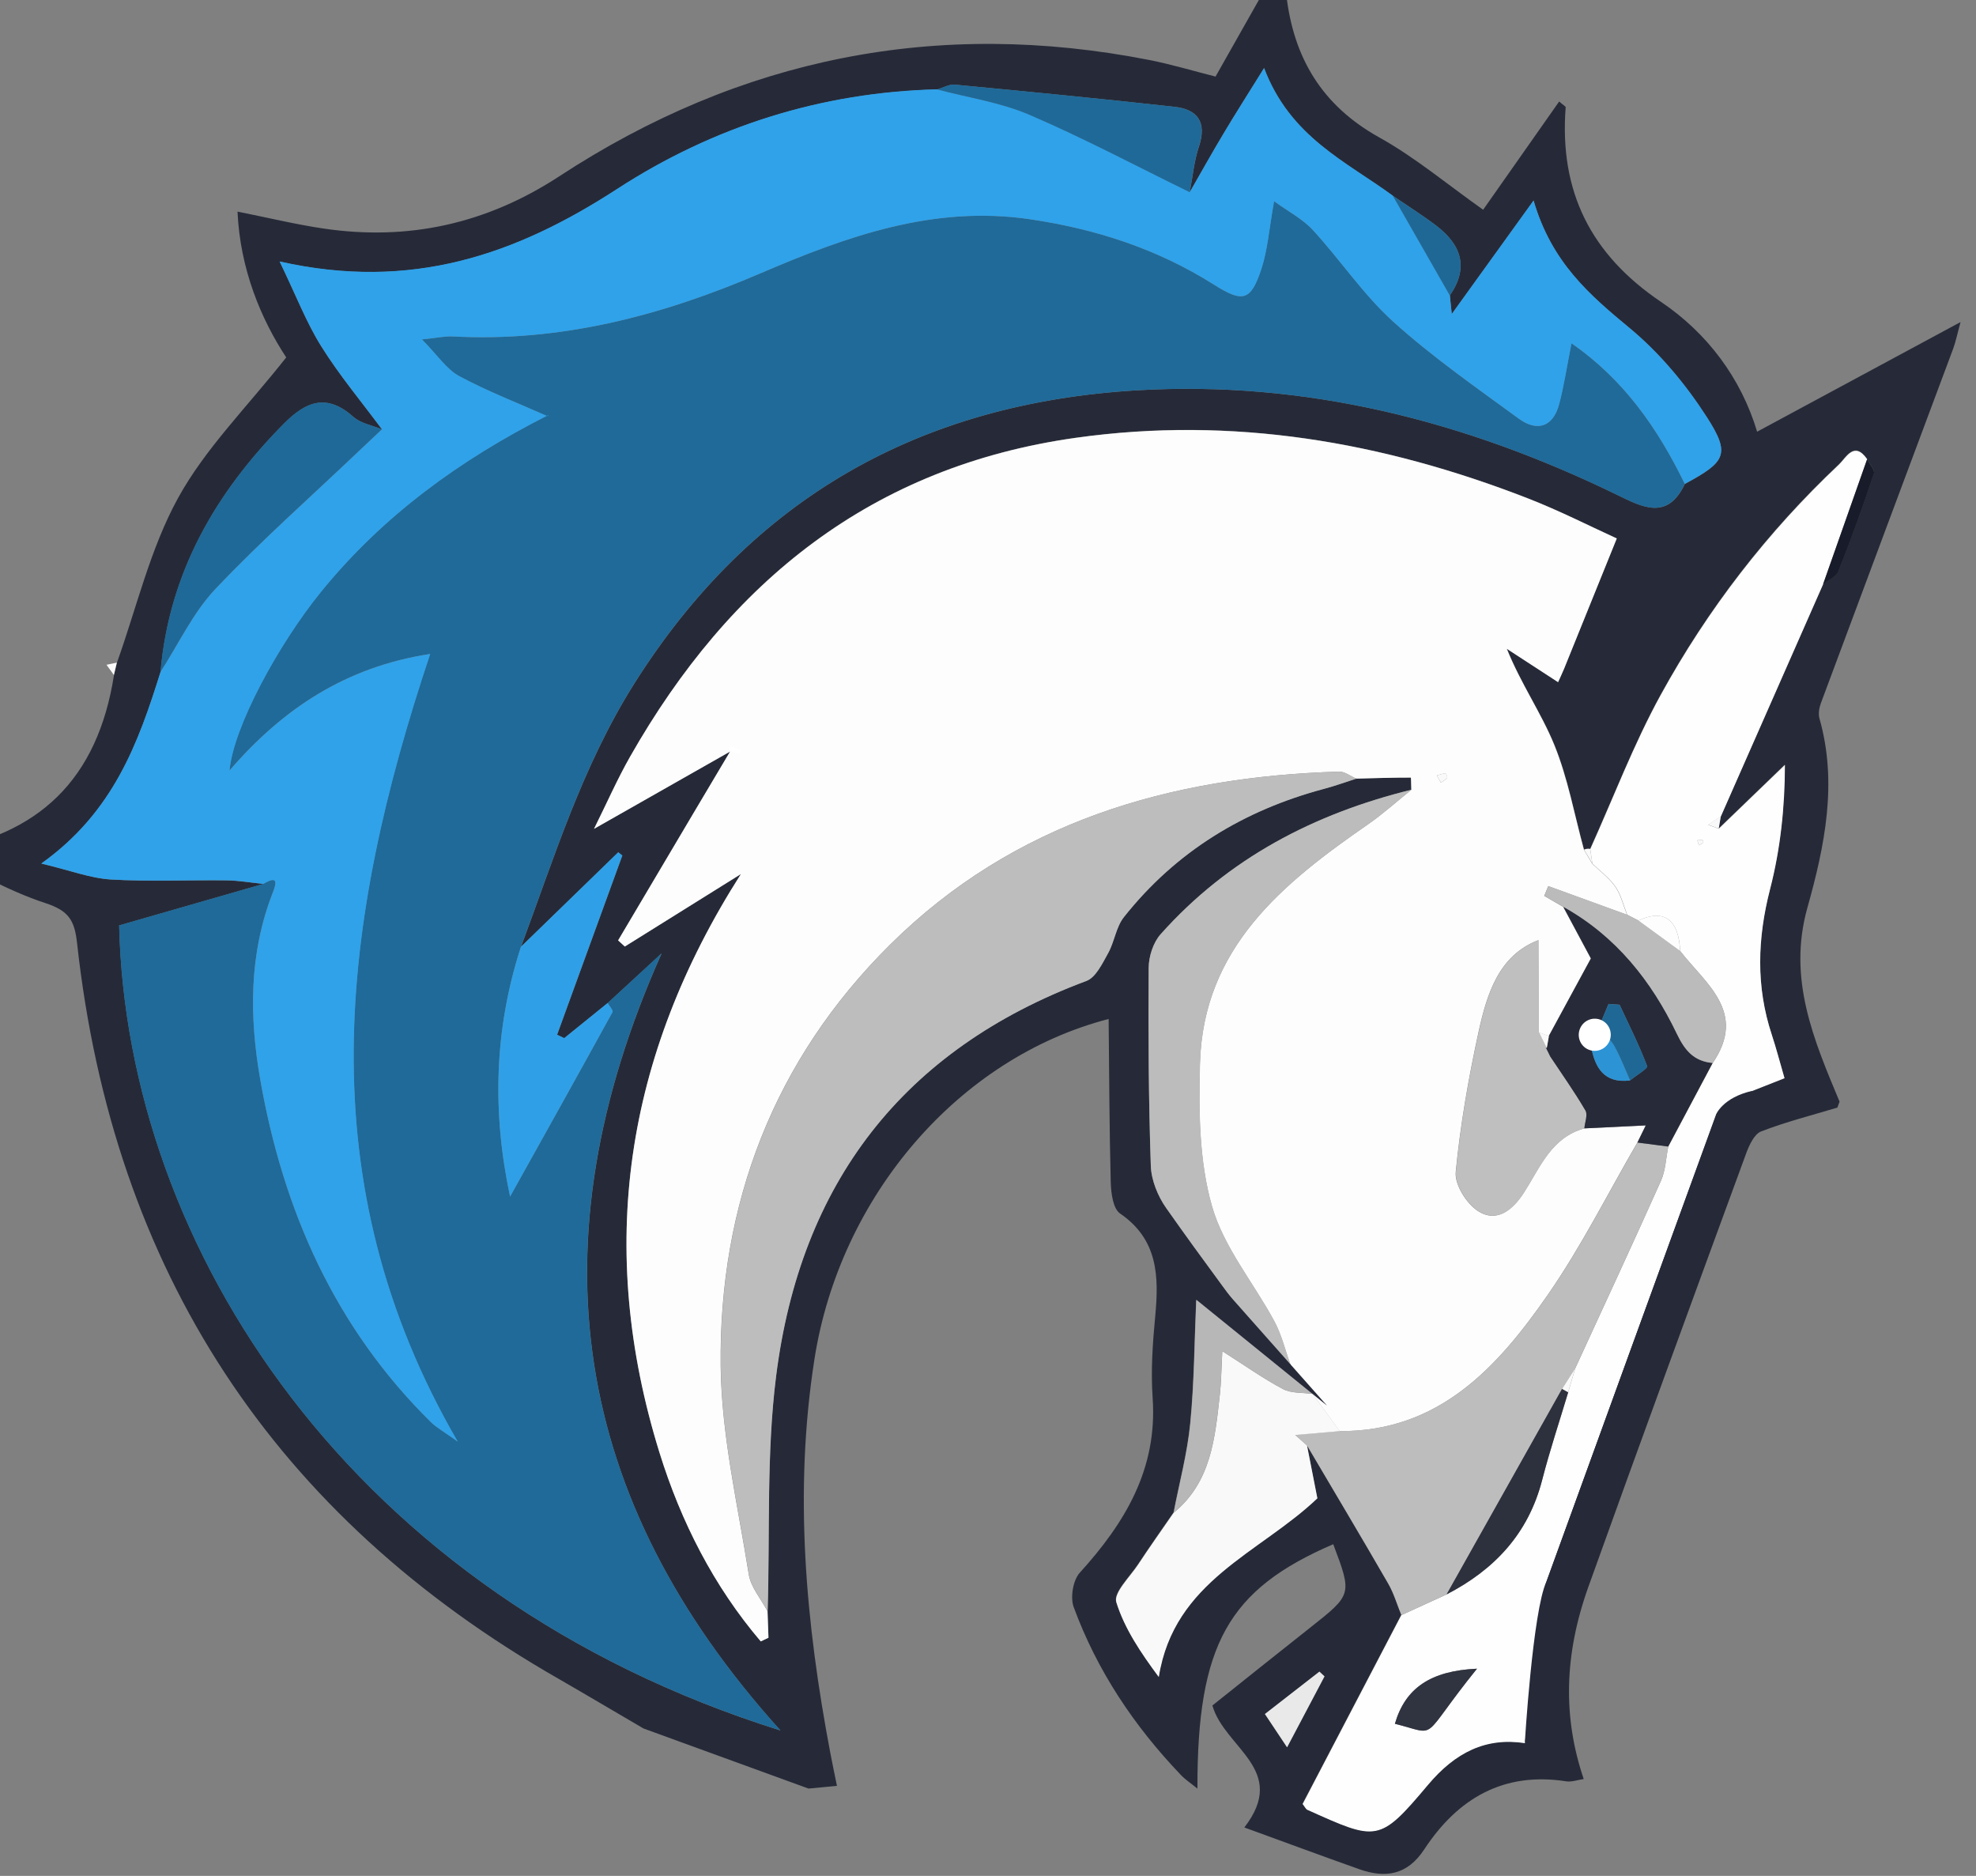 <svg width="59" height="56" viewBox="0 0 59 56" fill="none" xmlns="http://www.w3.org/2000/svg">
<rect x="0" y="0" width="59" height="56" fill="#808080" stroke="none"/>
<g clip-path="url(#clip0_482_52407)">
<path d="M19.214 51.599C20.856 52.197 22.5 52.795 24.142 53.393C24.414 53.367 24.687 53.34 24.99 53.312C24.917 52.95 24.852 52.646 24.794 52.34C24.054 48.443 23.699 44.53 24.319 40.569C25.078 35.718 28.62 31.578 33.102 30.419C33.119 32.059 33.123 33.68 33.165 35.299C33.174 35.62 33.234 36.084 33.444 36.226C34.575 37.001 34.606 38.096 34.493 39.289C34.416 40.099 34.359 40.921 34.416 41.73C34.564 43.854 33.59 45.462 32.238 46.952C32.038 47.174 31.953 47.687 32.058 47.974C32.758 49.879 33.867 51.533 35.265 52.993C35.392 53.126 35.552 53.23 35.753 53.394C35.746 49.092 36.675 47.45 39.808 46.098C40.375 47.601 40.374 47.598 39.124 48.585C38.128 49.372 37.136 50.165 36.2 50.913C36.564 52.189 38.486 52.829 37.154 54.554C38.379 55 39.477 55.407 40.582 55.799C41.362 56.075 42.017 55.98 42.523 55.212C43.525 53.687 44.891 52.884 46.766 53.177C46.928 53.202 47.106 53.134 47.287 53.108C46.67 51.287 46.69 49.421 47.43 47.36C48.977 43.044 50.558 38.738 52.137 34.433C52.227 34.186 52.38 33.854 52.584 33.776C53.324 33.489 54.098 33.294 54.862 33.064C54.883 33.005 54.905 32.945 54.926 32.886C54.154 31.038 53.371 29.219 53.965 27.101C54.482 25.258 54.873 23.373 54.326 21.448C54.288 21.311 54.316 21.132 54.367 20.995C55.68 17.466 57.001 13.94 58.317 10.413C58.395 10.204 58.437 9.983 58.539 9.614C56.427 10.753 54.474 11.804 52.465 12.887C51.983 11.283 50.972 9.941 49.598 9.014C47.494 7.594 46.556 5.714 46.748 3.205C46.749 3.173 46.673 3.136 46.554 3.03C45.772 4.145 44.995 5.251 44.284 6.261C43.22 5.51 42.259 4.701 41.182 4.102C39.469 3.149 38.615 1.718 38.404 -0.183C38.372 -0.488 38.27 -0.784 38.2 -1.084C37.57 0.029 36.941 1.143 36.294 2.286C35.64 2.121 34.985 1.923 34.316 1.791C27.988 0.548 22.109 1.722 16.699 5.263C14.525 6.684 12.186 7.198 9.651 6.821C8.822 6.698 8.008 6.5 7.092 6.317C7.168 8.039 7.797 9.53 8.546 10.67C7.373 12.158 6.124 13.394 5.313 14.873C4.483 16.385 4.081 18.136 3.492 19.782C3.464 19.904 3.433 20.028 3.404 20.15C2.917 23.252 1.179 24.964 -1.952 25.426C-0.854 25.951 0.207 26.585 1.354 26.959C2.053 27.187 2.226 27.473 2.301 28.153C3.379 37.939 8.185 45.263 16.69 50.123C17.532 50.608 18.371 51.108 19.214 51.599ZM35.892 38.753C36.165 38.999 36.428 39.257 36.712 39.489C37.187 39.877 37.674 40.248 38.155 40.629C37.038 39.11 35.902 37.602 34.818 36.059C34.568 35.704 34.374 35.23 34.361 34.801C34.294 32.834 34.283 30.863 34.296 28.895C34.298 28.556 34.432 28.139 34.652 27.89C36.672 25.624 39.236 24.291 42.142 23.575C42.138 23.449 42.135 23.211 42.129 23.21C41.585 23.209 41.043 23.227 40.499 23.242C40.179 23.344 39.861 23.461 39.535 23.547C37.138 24.186 35.108 25.415 33.555 27.376C33.319 27.674 33.273 28.114 33.082 28.457C32.911 28.764 32.716 29.178 32.435 29.283C26.948 31.331 23.892 35.337 23.169 41.089C22.88 43.401 22.989 45.761 22.918 48.1C22.928 48.362 22.935 48.626 22.945 48.889C22.868 48.925 22.793 48.962 22.716 48.998C21.313 47.351 20.332 45.43 19.689 43.356C17.803 37.27 18.64 31.548 22.123 26.092C20.967 26.813 19.812 27.533 18.657 28.255C18.589 28.194 18.523 28.134 18.456 28.071C19.204 26.81 19.951 25.546 20.699 24.285C21.076 23.651 21.454 23.018 21.83 22.382L21.836 22.41C20.499 23.17 19.165 23.929 17.736 24.74C18.114 23.978 18.429 23.262 18.813 22.585C21.791 17.348 26.039 13.92 32.125 13.066C36.798 12.41 41.265 13.183 45.605 14.869C46.58 15.248 47.517 15.727 48.273 16.071C47.716 17.45 47.207 18.706 46.7 19.962C46.642 20.094 46.583 20.227 46.525 20.358C46.014 20.026 45.504 19.694 44.993 19.361C45.416 20.416 46.024 21.28 46.414 22.237C46.819 23.231 47.011 24.315 47.297 25.358C47.355 25.335 47.417 25.328 47.479 25.338C48.174 23.803 48.774 22.215 49.581 20.742C50.989 18.175 52.771 15.869 54.907 13.857C55.121 13.656 55.36 13.142 55.746 13.698C55.819 13.847 55.987 14.027 55.949 14.137C55.619 15.119 55.266 16.095 54.885 17.06C54.82 17.221 54.585 17.314 54.428 17.438C53.411 19.745 52.395 22.051 51.379 24.359C51.358 24.482 51.337 24.607 51.316 24.73C51.973 24.096 52.632 23.462 53.29 22.827C53.289 24.091 53.156 25.335 52.848 26.534C52.469 28.008 52.421 29.436 52.897 30.877C53.034 31.29 53.143 31.713 53.279 32.178C52.739 32.391 52.22 32.596 51.703 32.799C50.003 37.494 48.306 42.189 46.593 46.879C46.502 47.127 46.291 47.331 46.137 47.556C46.081 47.797 46.027 48.038 45.972 48.279C45.943 48.411 45.914 48.545 45.886 48.677C45.77 49.759 45.656 50.84 45.527 52.029C44.363 51.85 43.452 52.3 42.629 53.279C41.174 55.009 41.111 54.954 39.031 54.019C38.983 53.997 38.958 53.932 38.891 53.847C39.868 51.977 40.853 50.093 41.838 48.208C41.709 47.894 41.615 47.56 41.446 47.27C40.649 45.89 39.83 44.52 39.021 43.145C39.127 43.686 39.233 44.228 39.329 44.719C37.61 46.359 35.052 47.177 34.593 50.053C34.06 49.333 33.574 48.616 33.327 47.822C33.24 47.541 33.731 47.067 33.978 46.696C34.323 46.175 34.684 45.664 35.039 45.149C35.21 44.262 35.449 43.381 35.536 42.485C35.655 41.27 35.66 40.043 35.714 38.821C35.741 38.758 35.768 38.694 35.795 38.631C35.832 38.677 35.862 38.716 35.892 38.753ZM35.525 5.736C35.859 5.155 36.186 4.57 36.53 3.992C36.882 3.402 37.253 2.822 37.743 2.033C38.524 4.098 40.195 4.82 41.589 5.846C42.019 6.139 42.46 6.416 42.874 6.729C43.618 7.293 43.876 7.975 43.289 8.819C43.306 8.98 43.322 9.14 43.348 9.376C44.152 8.26 44.897 7.228 45.791 5.988C46.331 7.845 47.469 8.813 48.663 9.799C49.554 10.537 50.331 11.473 50.962 12.451C51.679 13.563 51.527 13.79 50.307 14.447C49.787 15.548 49.032 15.136 48.284 14.772C43.754 12.569 38.995 11.351 33.931 11.653C27.494 12.039 22.439 14.851 18.932 20.418C17.388 22.869 16.551 25.591 15.558 28.263C16.526 27.323 17.495 26.382 18.462 25.444C18.502 25.476 18.542 25.509 18.582 25.541C17.933 27.325 17.284 29.108 16.635 30.891C16.706 30.925 16.777 30.959 16.849 30.993C17.281 30.644 17.713 30.294 18.145 29.945C18.631 29.496 19.119 29.049 19.755 28.462C15.883 37.129 17.066 44.754 23.304 51.659C10.489 47.645 3.786 37.226 3.559 27.627C5.028 27.204 6.448 26.796 7.866 26.388C7.501 26.352 7.137 26.288 6.773 26.282C5.62 26.267 4.464 26.323 3.316 26.256C2.704 26.22 2.101 25.986 1.235 25.78C3.395 24.239 4.133 22.172 4.795 20.058C5.055 17.108 6.428 14.721 8.474 12.653C9.15 11.97 9.765 11.746 10.553 12.446C10.774 12.643 11.117 12.698 11.406 12.819C10.796 11.997 10.136 11.209 9.594 10.343C9.148 9.631 8.843 8.827 8.35 7.809C12.284 8.697 15.404 7.606 18.425 5.645C21.301 3.779 24.523 2.756 27.984 2.671C28.16 2.62 28.344 2.51 28.513 2.528C30.699 2.735 32.888 2.948 35.072 3.189C35.751 3.263 36.04 3.64 35.803 4.364C35.654 4.804 35.612 5.276 35.525 5.736ZM38.43 52.16C38.15 51.741 37.973 51.474 37.769 51.169C38.353 50.715 38.875 50.309 39.395 49.904C39.446 49.95 39.496 49.999 39.547 50.045C39.207 50.688 38.867 51.332 38.43 52.16Z" fill="#262A38"/>
<path d="M46.7 19.966C47.209 18.71 47.716 17.454 48.274 16.075C47.518 15.732 46.58 15.252 45.606 14.873C41.263 13.186 36.799 12.414 32.126 13.07C26.041 13.924 21.792 17.352 18.814 22.589C18.43 23.264 18.116 23.981 17.736 24.744C19.163 23.933 20.5 23.173 21.837 22.415C21.865 22.409 21.892 22.399 21.921 22.397C21.927 22.397 21.936 22.425 21.942 22.441C21.906 22.422 21.866 22.403 21.83 22.384C21.454 23.018 21.076 23.651 20.699 24.287C19.951 25.548 19.204 26.812 18.456 28.073C18.523 28.134 18.589 28.194 18.656 28.256C19.811 27.535 20.966 26.815 22.122 26.093C18.64 31.548 17.802 37.271 19.689 43.358C20.333 45.432 21.312 47.353 22.715 49C22.793 48.963 22.868 48.926 22.945 48.89C22.935 48.628 22.927 48.364 22.917 48.101C22.724 47.734 22.418 47.386 22.356 46.998C22.028 44.93 21.541 42.853 21.517 40.775C21.464 35.928 23.114 31.631 26.574 28.202C30.267 24.54 34.922 23.185 39.982 23.035C40.152 23.031 40.325 23.172 40.496 23.244C41.04 23.23 41.582 23.212 42.126 23.213C42.132 23.213 42.135 23.451 42.139 23.577C41.712 23.92 41.301 24.29 40.853 24.603C38.301 26.369 35.923 28.286 35.827 31.748C35.787 33.171 35.801 34.661 36.185 36.005C36.534 37.234 37.433 38.298 38.054 39.456C38.266 39.852 38.372 40.306 38.527 40.734C38.53 40.813 38.534 40.895 38.537 40.974C38.755 41.186 38.973 41.4 39.191 41.611C39.46 41.983 39.73 42.354 40 42.723C42.965 42.74 44.716 40.816 46.224 38.638C47.219 37.203 48.006 35.625 48.886 34.111C48.962 33.957 49.036 33.802 49.137 33.597C48.469 33.63 47.885 33.658 47.301 33.686C46.321 33.958 45.988 34.84 45.508 35.591C45.183 36.099 44.702 36.528 44.123 36.148C43.783 35.926 43.43 35.362 43.465 34.986C43.6 33.592 43.843 32.201 44.141 30.83C44.393 29.673 44.746 28.521 45.932 28.065C45.935 28.978 45.94 29.897 45.943 30.817C46.044 30.854 46.142 30.892 46.242 30.928C46.634 30.207 47.024 29.485 47.499 28.613C47.299 28.242 46.986 27.656 46.674 27.073C46.485 26.964 46.298 26.854 46.108 26.744C46.148 26.646 46.187 26.55 46.228 26.453C47.012 26.738 47.797 27.024 48.58 27.309C48.467 27.027 48.398 26.717 48.23 26.473C48.047 26.209 47.773 26.009 47.539 25.782C47.456 25.643 47.373 25.505 47.292 25.365C47.006 24.321 46.813 23.237 46.409 22.243C46.02 21.287 45.414 20.422 44.989 19.368C45.499 19.7 46.01 20.032 46.521 20.365C46.585 20.232 46.642 20.098 46.7 19.966ZM42.899 23.149C43.016 23.118 43.088 23.09 43.161 23.086C43.175 23.085 43.223 23.199 43.207 23.221C43.16 23.281 43.086 23.318 43.023 23.365C42.989 23.305 42.953 23.245 42.899 23.149Z" fill="#FDFDFD"/>
<path d="M7.863 26.385C6.445 26.793 5.027 27.202 3.556 27.624C3.783 37.223 10.486 47.642 23.301 51.656C17.063 44.75 15.88 37.127 19.752 28.459C19.114 29.045 18.628 29.493 18.142 29.942C18.195 30.033 18.316 30.164 18.289 30.212C17.288 32.036 16.273 33.85 15.23 35.721C14.693 33.213 14.752 30.73 15.555 28.262C16.547 25.59 17.384 22.869 18.928 20.417C22.435 14.852 27.491 12.037 33.927 11.652C38.992 11.35 43.751 12.566 48.28 14.771C49.028 15.135 49.783 15.547 50.304 14.445C49.5 12.798 48.487 11.331 46.92 10.249C46.777 10.972 46.697 11.525 46.554 12.061C46.37 12.758 45.89 12.893 45.348 12.499C44.075 11.568 42.77 10.662 41.602 9.606C40.708 8.799 40.023 7.763 39.2 6.869C38.893 6.535 38.464 6.316 38.041 6.007C37.894 6.825 37.851 7.454 37.66 8.033C37.343 8.991 37.107 9.042 36.242 8.496C34.557 7.431 32.714 6.833 30.748 6.545C27.87 6.122 25.271 7.058 22.697 8.163C19.765 9.422 16.739 10.218 13.52 10.044C13.293 10.031 13.062 10.086 12.597 10.133C13.066 10.607 13.332 11.025 13.712 11.23C14.556 11.683 15.458 12.03 16.336 12.421C16.358 12.414 16.379 12.407 16.401 12.399C16.378 12.403 16.353 12.406 16.33 12.409C13.741 13.725 11.431 15.388 9.576 17.675C8.31 19.238 6.968 21.704 6.85 23.002C8.443 21.157 10.325 19.907 12.842 19.522C10.173 27.503 9.148 35.253 13.664 43.033C13.246 42.733 13.033 42.617 12.865 42.453C10.002 39.635 8.453 36.137 7.769 32.224C7.443 30.36 7.43 28.48 8.137 26.662C8.254 26.367 8.315 26.114 7.863 26.385Z" fill="#1F6A99"/>
<path d="M16.338 12.42C15.46 12.03 14.56 11.683 13.714 11.229C13.335 11.024 13.066 10.605 12.599 10.132C13.065 10.085 13.296 10.03 13.522 10.043C16.741 10.217 19.766 9.42 22.699 8.162C25.274 7.056 27.873 6.12 30.75 6.544C32.715 6.833 34.561 7.431 36.244 8.495C37.108 9.04 37.346 8.99 37.663 8.032C37.853 7.453 37.895 6.824 38.043 6.006C38.467 6.315 38.895 6.535 39.202 6.868C40.024 7.763 40.709 8.799 41.604 9.605C42.773 10.659 44.077 11.567 45.35 12.498C45.89 12.893 46.37 12.757 46.556 12.06C46.698 11.523 46.779 10.972 46.923 10.248C48.49 11.33 49.503 12.797 50.306 14.444C51.526 13.788 51.676 13.562 50.961 12.448C50.332 11.471 49.553 10.535 48.661 9.797C47.47 8.809 46.33 7.84 45.789 5.986C44.896 7.226 44.151 8.258 43.346 9.374C43.322 9.14 43.305 8.977 43.29 8.817C42.724 7.826 42.156 6.835 41.59 5.844C40.195 4.819 38.525 4.096 37.744 2.031C37.253 2.82 36.883 3.4 36.531 3.991C36.186 4.566 35.859 5.151 35.525 5.734C33.936 4.957 32.372 4.125 30.75 3.428C29.879 3.055 28.909 2.913 27.984 2.666C24.523 2.751 21.299 3.774 18.425 5.641C15.403 7.602 12.284 8.691 8.35 7.805C8.842 8.825 9.148 9.627 9.594 10.339C10.136 11.205 10.796 11.993 11.405 12.815C11.183 13.025 10.96 13.233 10.738 13.443C9.296 14.815 7.801 16.136 6.434 17.579C5.764 18.287 5.332 19.222 4.794 20.055C4.132 22.169 3.393 24.237 1.234 25.777C2.102 25.985 2.702 26.217 3.315 26.254C4.465 26.321 5.619 26.265 6.772 26.279C7.137 26.284 7.5 26.348 7.865 26.386C8.316 26.116 8.256 26.368 8.141 26.663C7.433 28.481 7.445 30.36 7.772 32.226C8.457 36.138 10.008 39.637 12.868 42.455C13.035 42.62 13.251 42.734 13.668 43.035C9.151 35.255 10.176 27.504 12.846 19.523C10.328 19.908 8.446 21.158 6.854 23.003C6.97 21.704 8.314 19.237 9.58 17.676C11.435 15.389 13.744 13.726 16.334 12.411L16.338 12.42Z" fill="#2FA2EA"/>
<path d="M47.546 25.78C47.78 26.008 48.054 26.206 48.237 26.471C48.404 26.713 48.474 27.025 48.586 27.307C48.698 27.366 48.809 27.422 48.921 27.481C49.682 27.122 50.127 27.448 50.167 28.39C50.931 29.373 52.174 30.215 51.139 31.733C50.696 32.565 50.254 33.396 49.812 34.229C49.741 34.57 49.733 34.938 49.593 35.251C48.757 37.122 47.891 38.981 47.035 40.846C46.964 41.085 46.895 41.324 46.823 41.563C46.562 42.436 46.273 43.3 46.046 44.181C45.634 45.785 44.62 46.861 43.192 47.598C42.742 47.804 42.293 48.01 41.843 48.215C40.858 50.101 39.873 51.985 38.896 53.855C38.963 53.94 38.99 54.006 39.036 54.027C41.116 54.962 41.18 55.016 42.634 53.287C43.457 52.307 44.369 51.861 45.532 52.037C45.661 50.847 45.775 49.767 45.891 48.685C45.92 48.553 45.949 48.419 45.977 48.287C46.032 48.046 46.086 47.805 46.142 47.564C46.146 47.471 46.125 47.369 46.153 47.287C47.842 42.627 49.532 37.965 51.238 33.311C51.31 33.112 51.547 32.975 51.708 32.809C52.225 32.604 52.743 32.401 53.283 32.188C53.147 31.723 53.038 31.3 52.902 30.887C52.426 29.445 52.474 28.015 52.852 26.543C53.161 25.345 53.293 24.1 53.295 22.836C52.637 23.47 51.978 24.104 51.321 24.739C51.215 24.701 51.111 24.663 51.005 24.625C51.132 24.54 51.257 24.453 51.384 24.369C52.401 22.061 53.417 19.756 54.433 17.448C54.872 16.202 55.31 14.955 55.75 13.71C55.363 13.155 55.123 13.666 54.911 13.868C52.775 15.881 50.993 18.187 49.584 20.753C48.776 22.225 48.176 23.814 47.483 25.35C47.502 25.489 47.524 25.636 47.546 25.78ZM44.101 49.814C42.342 51.992 42.995 51.792 41.649 51.459C41.962 50.386 42.722 49.876 44.101 49.814ZM50.679 25.084C50.732 25.081 50.785 25.072 50.836 25.079C50.846 25.08 50.867 25.148 50.856 25.156C50.816 25.188 50.769 25.209 50.724 25.235C50.71 25.184 50.695 25.134 50.679 25.084Z" fill="#FEFEFE"/>
<path d="M40.5 23.244C40.329 23.172 40.156 23.028 39.987 23.035C34.924 23.183 30.271 24.539 26.578 28.201C23.118 31.631 21.468 35.93 21.522 40.775C21.544 42.855 22.033 44.929 22.36 46.997C22.422 47.385 22.727 47.735 22.921 48.101C22.993 45.763 22.882 43.401 23.173 41.091C23.895 35.34 26.952 31.332 32.438 29.284C32.72 29.18 32.915 28.763 33.086 28.458C33.278 28.116 33.323 27.675 33.559 27.378C35.114 25.416 37.142 24.187 39.539 23.548C39.862 23.463 40.18 23.346 40.5 23.244Z" fill="#BDBDBD"/>
<path d="M47.034 40.843C47.889 38.98 48.755 37.122 49.592 35.249C49.731 34.938 49.742 34.569 49.811 34.226C49.504 34.187 49.2 34.146 48.894 34.107C48.014 35.621 47.226 37.2 46.231 38.634C44.723 40.813 42.971 42.739 40.007 42.72C39.606 42.754 39.204 42.789 38.674 42.834C38.862 43.001 38.945 43.076 39.027 43.15C39.837 44.523 40.656 45.892 41.452 47.274C41.62 47.564 41.716 47.898 41.844 48.212C42.294 48.006 42.744 47.8 43.193 47.595C44.342 45.55 45.493 43.504 46.642 41.459C46.772 41.256 46.903 41.05 47.034 40.843Z" fill="#BDBDBD"/>
<path d="M38.532 40.732C38.377 40.304 38.271 39.85 38.059 39.453C37.437 38.298 36.539 37.232 36.189 36.003C35.806 34.659 35.793 33.167 35.832 31.746C35.926 28.283 38.306 26.366 40.858 24.601C41.307 24.29 41.716 23.919 42.144 23.575C39.237 24.29 36.673 25.623 34.654 27.89C34.432 28.137 34.3 28.555 34.298 28.895C34.285 30.865 34.295 32.834 34.362 34.802C34.377 35.229 34.57 35.705 34.819 36.06C35.904 37.603 37.04 39.109 38.157 40.629L38.152 40.619C38.278 40.657 38.406 40.694 38.532 40.732Z" fill="#BCBCBC"/>
<path d="M39.026 43.153C38.943 43.079 38.859 43.004 38.672 42.838C39.203 42.792 39.604 42.758 40.006 42.723C39.736 42.352 39.467 41.981 39.196 41.612C38.897 41.569 38.559 41.6 38.308 41.467C37.721 41.157 37.177 40.768 36.496 40.336C36.467 40.897 36.464 41.266 36.423 41.63C36.278 42.928 36.166 44.242 35.045 45.159C34.69 45.674 34.328 46.183 33.984 46.706C33.739 47.078 33.245 47.553 33.333 47.832C33.58 48.626 34.066 49.343 34.6 50.063C35.057 47.185 37.617 46.368 39.335 44.729C39.238 44.234 39.132 43.694 39.026 43.153Z" fill="#F9F9F9"/>
<path d="M15.555 28.262C14.752 30.73 14.695 33.214 15.23 35.721C16.273 33.85 17.287 32.035 18.289 30.212C18.315 30.163 18.195 30.033 18.142 29.942C17.71 30.291 17.278 30.641 16.846 30.99C16.775 30.956 16.703 30.922 16.632 30.888C17.281 29.105 17.93 27.322 18.579 25.538C18.539 25.506 18.499 25.473 18.459 25.441C17.491 26.381 16.523 27.321 15.555 28.262Z" fill="#2FA0E7"/>
<path d="M4.79 20.056C5.329 19.225 5.76 18.287 6.43 17.58C7.797 16.136 9.292 14.816 10.734 13.444C10.956 13.233 11.179 13.025 11.401 12.815C11.114 12.695 10.769 12.64 10.548 12.443C9.761 11.742 9.144 11.968 8.47 12.65C6.423 14.719 5.05 17.106 4.79 20.056Z" fill="#1F6998"/>
<path d="M27.981 2.669C28.906 2.916 29.877 3.056 30.747 3.431C32.369 4.128 33.935 4.961 35.522 5.737C35.611 5.278 35.653 4.803 35.797 4.364C36.035 3.639 35.745 3.263 35.066 3.189C32.883 2.946 30.696 2.734 28.507 2.527C28.34 2.509 28.157 2.617 27.981 2.669Z" fill="#1F6998"/>
<path d="M35.044 45.157C36.165 44.24 36.278 42.926 36.422 41.628C36.463 41.263 36.464 40.894 36.495 40.333C37.175 40.765 37.72 41.155 38.307 41.465C38.559 41.599 38.898 41.567 39.195 41.609C38.977 41.397 38.76 41.184 38.542 40.972C38.412 40.854 38.281 40.737 38.151 40.619L38.155 40.629C37.673 40.25 37.186 39.878 36.712 39.489C36.428 39.257 36.165 38.999 35.892 38.753C35.835 38.778 35.776 38.803 35.719 38.828C35.665 40.049 35.661 41.276 35.541 42.493C35.454 43.389 35.215 44.27 35.044 45.157Z" fill="#B7B7B8"/>
<path d="M51.706 32.808C51.546 32.975 51.31 33.112 51.236 33.31C49.531 37.964 47.84 42.626 46.151 47.286C46.121 47.37 46.142 47.472 46.14 47.563C46.296 47.339 46.506 47.134 46.596 46.886C48.309 42.197 50.006 37.501 51.706 32.808Z" fill="#444652"/>
<path d="M41.589 5.846C42.155 6.837 42.723 7.828 43.289 8.819C43.874 7.974 43.618 7.293 42.874 6.729C42.458 6.415 42.016 6.14 41.589 5.846Z" fill="#1F6896"/>
<path d="M55.75 13.704C55.31 14.949 54.872 16.196 54.433 17.442C54.59 17.318 54.825 17.225 54.889 17.064C55.272 16.101 55.623 15.125 55.953 14.141C55.989 14.032 55.821 13.852 55.75 13.704Z" fill="#181B29"/>
<path d="M38.43 52.16C38.867 51.332 39.207 50.688 39.547 50.044C39.497 49.997 39.447 49.949 39.396 49.902C38.873 50.308 38.353 50.713 37.769 51.167C37.972 51.475 38.15 51.741 38.43 52.16Z" fill="#E9E9EA"/>
<path d="M51.381 24.364C51.255 24.448 51.13 24.535 51.003 24.62C51.109 24.658 51.213 24.696 51.318 24.735C51.339 24.612 51.361 24.487 51.381 24.364Z" fill="#F9F9F9"/>
<path d="M47.546 25.78C47.524 25.636 47.502 25.489 47.481 25.345C47.419 25.334 47.357 25.34 47.298 25.365C47.381 25.503 47.462 25.642 47.546 25.78Z" fill="#F9F9F9"/>
<path d="M3.488 19.781C3.385 19.802 3.281 19.824 3.18 19.845C3.253 19.946 3.328 20.048 3.4 20.15C3.429 20.026 3.458 19.902 3.488 19.781Z" fill="#FBFBFB"/>
<path d="M45.976 48.284C45.947 48.417 45.919 48.551 45.89 48.683C45.919 48.551 45.947 48.418 45.976 48.284Z" fill="#444652"/>
<path d="M46.7 19.966C46.642 20.098 46.584 20.231 46.526 20.363C46.585 20.232 46.642 20.098 46.7 19.966Z" fill="#F9F9F9"/>
<path d="M35.892 38.753C35.862 38.714 35.832 38.677 35.801 38.637C35.774 38.7 35.746 38.764 35.72 38.827C35.778 38.804 35.835 38.778 35.892 38.753Z" fill="#B7B7B8"/>
<path d="M45.95 30.816C45.946 29.897 45.942 28.976 45.939 28.064C44.752 28.521 44.399 29.671 44.148 30.828C43.848 32.199 43.605 33.589 43.472 34.984C43.436 35.358 43.789 35.925 44.129 36.147C44.711 36.525 45.19 36.097 45.514 35.589C45.995 34.838 46.326 33.955 47.307 33.684C47.323 33.505 47.413 33.279 47.34 33.152C47.017 32.599 46.646 32.075 46.29 31.54C46.245 31.449 46.201 31.357 46.155 31.266L46.186 31.291C46.105 31.133 46.028 30.974 45.95 30.816Z" fill="#BFBFBF"/>
<path d="M46.288 31.539C46.642 32.073 47.015 32.598 47.338 33.151C47.413 33.279 47.321 33.505 47.306 33.684C47.89 33.656 48.474 33.627 49.142 33.595C49.041 33.801 48.967 33.955 48.891 34.108C49.198 34.148 49.502 34.188 49.808 34.227C50.251 33.395 50.693 32.564 51.135 31.732C50.586 31.68 50.313 31.374 50.068 30.863C49.311 29.281 48.244 27.941 46.679 27.071C46.993 27.654 47.304 28.239 47.504 28.611C47.03 29.485 46.639 30.205 46.247 30.926C46.225 31.046 46.205 31.167 46.182 31.29L46.151 31.264C46.2 31.356 46.244 31.449 46.288 31.539ZM48.669 32.253C47.899 32.35 47.622 31.878 47.503 31.226C47.677 30.806 47.853 30.388 48.028 29.968C48.139 29.977 48.248 29.984 48.358 29.992C48.641 30.601 48.945 31.201 49.181 31.827C49.207 31.893 48.85 32.108 48.669 32.253Z" fill="#272A38"/>
<path d="M46.681 27.071C48.246 27.942 49.312 29.282 50.07 30.864C50.315 31.375 50.588 31.681 51.137 31.732C52.173 30.212 50.93 29.372 50.165 28.39C49.75 28.086 49.336 27.783 48.92 27.481C48.807 27.424 48.697 27.365 48.584 27.306C47.801 27.021 47.016 26.736 46.233 26.451C46.194 26.549 46.155 26.645 46.113 26.742C46.303 26.851 46.492 26.962 46.681 27.071Z" fill="#BBBBBC"/>
<path d="M42.899 23.149C42.955 23.246 42.989 23.305 43.024 23.364C43.087 23.316 43.16 23.279 43.208 23.22C43.226 23.198 43.178 23.084 43.161 23.084C43.088 23.09 43.015 23.119 42.899 23.149Z" fill="#F9F9F9"/>
<path d="M46.184 31.29C46.206 31.17 46.226 31.049 46.248 30.926C46.148 30.89 46.05 30.852 45.95 30.816C46.028 30.974 46.105 31.133 46.184 31.29Z" fill="#F9F9F9"/>
<path d="M38.152 40.619C38.283 40.737 38.413 40.855 38.544 40.973C38.541 40.893 38.537 40.812 38.534 40.732C38.406 40.694 38.278 40.657 38.152 40.619Z" fill="#262A38"/>
<path d="M21.831 22.385C21.868 22.404 21.907 22.422 21.944 22.442C21.936 22.427 21.928 22.398 21.922 22.398C21.894 22.399 21.866 22.409 21.838 22.415C21.837 22.413 21.831 22.385 21.831 22.385Z" fill="#262A38"/>
<path d="M16.332 12.408C16.356 12.405 16.381 12.402 16.404 12.398C16.381 12.406 16.361 12.412 16.338 12.42C16.338 12.42 16.332 12.408 16.332 12.408Z" fill="#2FA2EA"/>
<path d="M46.641 41.461C45.493 43.506 44.341 45.552 43.193 47.596C44.619 46.859 45.634 45.783 46.047 44.179C46.274 43.298 46.562 42.434 46.824 41.562C46.762 41.529 46.701 41.495 46.641 41.461Z" fill="#2D303D"/>
<path d="M44.101 49.814C42.721 49.878 41.959 50.388 41.649 51.459C42.997 51.793 42.342 51.992 44.101 49.814Z" fill="#303340"/>
<path d="M48.92 27.481C49.335 27.784 49.75 28.086 50.165 28.39C50.126 27.446 49.68 27.121 48.92 27.481Z" fill="#FDFDFD"/>
<path d="M46.641 41.461C46.701 41.495 46.763 41.527 46.822 41.561C46.893 41.322 46.963 41.082 47.034 40.843C46.903 41.05 46.772 41.256 46.641 41.461Z" fill="#F9F9F9"/>
<path d="M50.679 25.084C50.695 25.134 50.71 25.184 50.724 25.233C50.77 25.207 50.817 25.186 50.856 25.155C50.865 25.148 50.846 25.079 50.837 25.077C50.785 25.072 50.732 25.081 50.679 25.084Z" fill="#F9F9F9"/>
<path d="M48.669 32.253C48.85 32.108 49.206 31.895 49.181 31.829C48.944 31.203 48.64 30.603 48.358 29.994C48.247 29.986 48.138 29.978 48.028 29.97C47.853 30.39 47.677 30.808 47.502 31.228C47.771 30.794 48.022 30.893 48.223 31.272C48.394 31.587 48.524 31.925 48.669 32.253Z" fill="#1F6896"/>
<path d="M48.669 32.253C48.522 31.924 48.394 31.587 48.226 31.271C48.025 30.892 47.774 30.793 47.504 31.227C47.622 31.878 47.899 32.348 48.669 32.253Z" fill="#2C93D5"/>
<path d="M39.623 41.962L35.611 38.711L36.219 38.121L39.623 41.962Z" fill="#262938"/>
<path d="M47.452 31.342C47.204 31.252 47.077 30.977 47.168 30.727C47.259 30.477 47.533 30.348 47.781 30.439C48.029 30.529 48.156 30.804 48.066 31.054C47.975 31.303 47.7 31.433 47.452 31.342Z" fill="white"/>
<path d="M21.799 22.276L22.118 22.392L22.073 22.516L21.754 22.401L21.799 22.276Z" fill="white"/>
<path d="M45.527 52.045C45.527 52.045 45.764 48.105 46.17 47.223L51.238 33.272C51.238 33.272 51.432 32.767 52.317 32.565L45.527 52.045Z" fill="#262938"/>
</g>
<defs>
<clipPath id="clip0_482_52407">
<rect width="59" height="56" fill="white" transform="matrix(-1 0 0 1 59 0)"/>
</clipPath>
</defs>
</svg>
